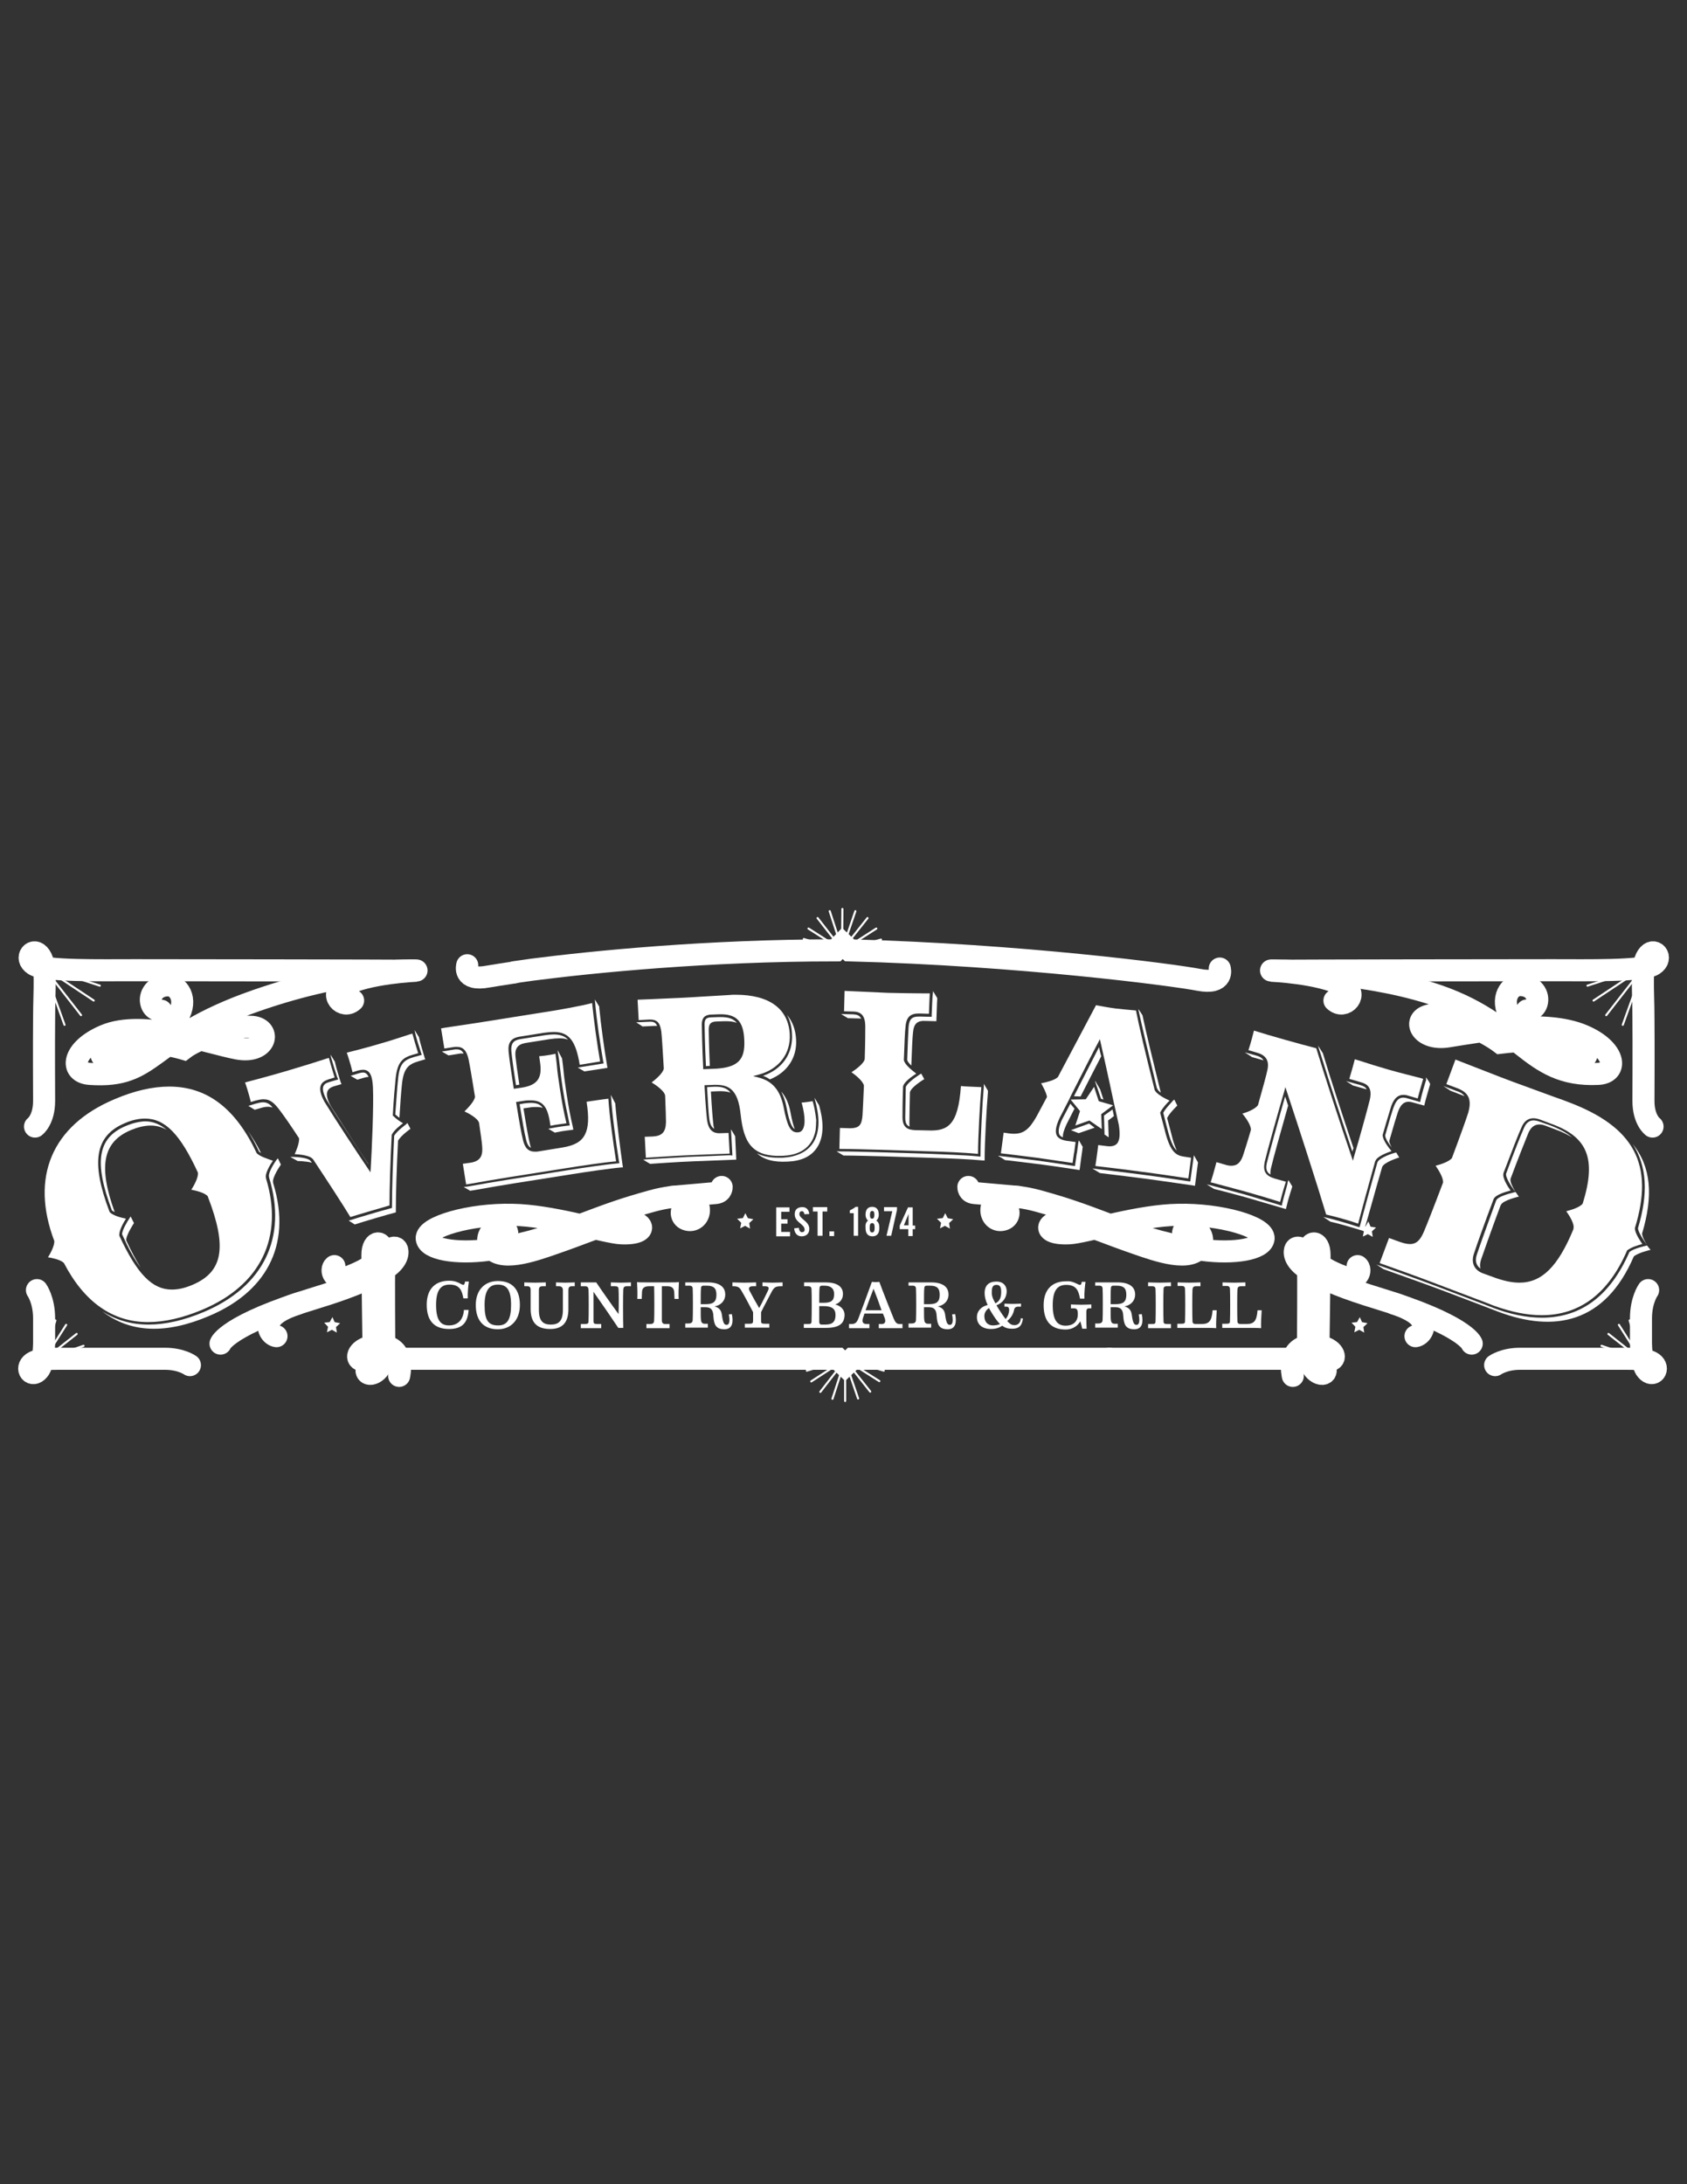 <?xml version="1.0" encoding="utf-8"?>
<!-- Generator: Adobe Illustrator 18.1.1, SVG Export Plug-In . SVG Version: 6.00 Build 0)  -->
<!DOCTYPE svg PUBLIC "-//W3C//DTD SVG 1.1//EN" "http://www.w3.org/Graphics/SVG/1.1/DTD/svg11.dtd">
<svg version="1.1" id="Layer_1" xmlns="http://www.w3.org/2000/svg" xmlns:xlink="http://www.w3.org/1999/xlink" x="0px" y="0px"
	 viewBox="0 0 612 792" enable-background="new 0 0 612 792" xml:space="preserve">
    <rect x="0" y="0" width="612" height="792" fill="#333333" stroke="none"/>
    <style type="text/css">
        <![CDATA[
        path {stroke-width: .5em;}
        ]]>
    </style>
<polygon fill="#FFFFFF" points="495.4,444.7 496.4,442.9 497.2,444.8 499.2,445.1 497.7,446.5 498,448.5 496.2,447.5 494.4,448.4 
	494.8,446.4 493.4,445 "/>
<path fill="none" stroke="#D55727" stroke-width="0.75" stroke-linecap="round" stroke-miterlimit="10" d="M362.1,458.1"/>
<g>
	<g>
		<path fill="#FFFFFF" d="M478.4,379.8c0.2,0.7,0.5,1.5,0.7,2.4c-0.5-1.5-0.8-2.5-0.8-2.8L478.4,379.8z"/>
		<path fill="#FFFFFF" d="M152.1,376.6l-0.1-0.5l-1.6-2.6l0.2,1c0.2,1.1,1.7,6,2.1,7.1l0.3,0.9l-2.9,0.8c-3.6,1.1-5.2,2.4-5.7,8.1
			c-0.3,2.9-0.6,7.3-1,12.7c0.5,0.4,1,0.9,1.5,1.2c0.3-4.9,0.6-9.2,0.9-12c0.6-5.9,2.3-7.4,6.1-8.5l2.4-0.7l-0.2-0.4
			C153.8,382.7,152.3,377.7,152.1,376.6z"/>
		<path fill="#FFFFFF" d="M95.4,399.7c-0.7,0-1.6,0.2-2.7,0.5l-2.6,0.8l2.3,1.4l2.1-0.6c1.9-0.6,3.2-0.6,4.4-0.2
			C97.9,400.3,96.8,399.7,95.4,399.7z"/>
		<path fill="#FFFFFF" d="M147.3,407.7c0,0-3.2,2.3-4.3,4.1c-0.5,10-0.8,19.5-0.8,25.5v0.7l-0.7,0.2c-2.4,0.6-11.9,3.4-14.3,4.2
			l-0.4,0.1c-0.2,0.1-0.3,0.1-0.3,0.1l2.2,1.4l0.3-0.1c2.4-0.8,11.9-3.6,14.3-4.2l0.3-0.1v-0.3c0-6.4,0.3-16.3,0.8-25.7
			c1.1-1.9,4.5-4.3,4.5-4.3l-1.1-2.1c0,0,0,0,0,0l0,0L147.3,407.7z"/>
		<path fill="#FFFFFF" d="M112.6,420.9c-0.7-1-4.4-1.4-6.6-1.4l-0.7,0l2.7,1.5c0,0,2.9,0,5.1,0.6c-0.1-0.2-0.2-0.4-0.4-0.6
			C112.7,421,112.6,421,112.6,420.9z"/>
		<path fill="#FFFFFF" d="M131.7,388.9c-0.4,0-1,0.1-1.6,0.3l-2.9,0.9l0,0l0,0l2.4,1.4l2.4-0.7c0.7-0.2,1.2-0.3,1.7-0.3
			C133.2,389.3,132.5,388.9,131.7,388.9z"/>
		<path fill="#FFFFFF" d="M122.3,390.5l0.4,0.9l-3.4,1c-1.1,0.3-1.7,0.8-2,1.5c-0.4,1.1,0,2.8,1.3,5.1c3.4,5.5,10.6,16.4,15,23.1
			c0,0,0-0.1,0-0.1c-4.5-6.7-10.4-15.9-13.5-20.8c-1.4-2.4-1.8-4.3-1.3-5.5c0.3-0.8,1.1-1.4,2.3-1.8l2.8-0.8l-0.2-0.4
			c-0.4-1.1-1.9-6.1-2.1-7.2l-0.1-0.5l-1.6-2.6l0.2,1C120.4,384.5,121.9,389.4,122.3,390.5z"/>
		<path fill="#FFFFFF" d="M223.2,400.1l-1.6-3.1l0.1,1.1c0.4,6.4,1.8,16.3,2.8,22.7l0.2,1l-1,0.1c-4.5,0.4-13.2,1.7-17.6,2.4
			l-21.5,3.4c-3.8,0.6-10.9,1.8-13.5,2.3c-1.1,0.2-1.8,0.3-1.9,0.3l-0.9,0.1c0,0-0.1,0-0.1,0l2.4,1.4l0.4-0.1c0.1,0,0.9-0.1,1.9-0.3
			c3.2-0.6,9.8-1.7,13.5-2.3l21.5-3.4c4.4-0.7,13.1-2,17.6-2.4l0.5,0l-0.1-0.5C225,416.4,223.7,406.5,223.2,400.1z"/>
		<path fill="#FFFFFF" d="M165.6,380.5c-0.3,0-0.7,0-1.1,0.1l-4.2,0.7l0,0l2.4,1.4l3.7-0.6c0.4-0.1,0.8-0.1,1.2-0.1
			c0.2,0,0.4,0,0.6,0C167.4,380.6,166.5,380.5,165.6,380.5z"/>
		<path fill="#FFFFFF" d="M203,385.9c0.3,2.4,0.5,4.5,1.1,8.5c0.9,5.8,1.5,8.3,2.3,12.2l0.3,1.5l-1,0.1c-0.3,0-3.2,0.4-5.8,0.9
			l-1,0.2l2.4,1.4l0.4-0.1c2.8-0.6,5.8-0.9,5.8-0.9l0.5-0.1l-0.2-1c-0.9-3.9-1.4-6.4-2.3-12.2c-0.6-4-0.9-6.1-1.1-8.5
			c-0.1-1.2-0.3-2.5-0.5-4.1l-1.6-3l0.1,0.9C202.7,383.4,202.9,384.7,203,385.9z"/>
		<polygon fill="#FFFFFF" points="199,409.3 199,409.3 199,409.3 		"/>
		<path fill="#FFFFFF" d="M192.6,399.9c-0.7,0-1.6,0.1-2.5,0.2l-1.6,0.3c1,6,1.8,10.8,2.3,12.6c0.4,1.9,1,2.8,1.8,3.2
			c-0.1-0.3-0.2-0.7-0.3-1.1c-0.5-1.9-1.4-6.9-2.4-13.2l2.1-0.3c1-0.2,1.8-0.2,2.6-0.2c0.9,0,1.6,0.1,2.3,0.3
			C195.9,400.4,194.6,399.9,192.6,399.9z"/>
		<path fill="#FFFFFF" d="M218.8,384.7l0.2,0.9l-9.4,1.5l2.4,1.4l8.4-1.3l-0.1-0.4c-1-5.7-2.3-15.1-2.9-21.3l0-0.5l-1.6-2.6l0.1,1.1
			C216.4,369.7,217.8,379,218.8,384.7z"/>
		<path fill="#FFFFFF" d="M200.9,375.1c-1,0-2.1,0.1-3.4,0.3l-8.8,1.4c-2.5,0.4-3.4,1.7-3.2,4.3c0.2,2.1,0.8,6.8,1.7,12.4l1.2-0.2
			c-0.7-4.6-1.2-8.3-1.4-10.2c-0.3-2.9,0.8-4.4,3.6-4.9l8.8-1.4c1.4-0.2,2.5-0.3,3.5-0.3c1.2,0,2.2,0.1,3.2,0.5
			C204.8,375.6,203,375.1,200.9,375.1z"/>
		<path fill="#FFFFFF" d="M297.1,400.7l-1.6-2.6c0,0,0,0,0,0.1l0.2,0.8c1.3,4.7,2.3,11.2-1,15.8c-2.2,3-5.8,4.7-10.8,5
			c-0.6,0-1.1,0-1.6,0c0,0,0,0,0,0c-3.2,0-5.7-0.6-7.7-1.6c2.4,2.2,5.9,3.3,11.2,3c4.8-0.2,8.3-1.8,10.4-4.8
			c3.2-4.5,2.3-10.8,1-15.4L297.1,400.7z"/>
		<path fill="#FFFFFF" d="M261.6,368.8c-0.3,0-0.6,0-1,0l-2.8,0.1c-1.6,0.1-2.2,0.7-2.2,2.5c0,0.3,0.1,7.4,0.5,15.2l1.4-0.1
			c-0.3-6.7-0.4-12.4-0.4-13.1c0-2.1,0.7-2.9,2.7-3l2.8-0.1c0.3,0,0.7,0,1,0c1.5,0,2.7,0.2,3.7,0.6
			C266.1,369.4,264.2,368.8,261.6,368.8z"/>
		<path fill="#FFFFFF" d="M235.3,370.5l-4.5,0.2l2.3,1.5l4.2-0.2c0.4,0,0.7,0,1.1,0C237.8,370.6,236.9,370.4,235.3,370.5z"/>
		<path fill="#FFFFFF" d="M258.2,394.1l-1.7,0.1c0.3,5.6,0.6,10,0.8,11.5c0.3,2.1,0.9,3.1,1.8,3.6c-0.1-0.5-0.3-1-0.3-1.5
			c-0.2-1.6-0.6-6.1-0.9-12l2.2-0.1c1.9-0.1,3.6,0,4.9,0.5C263.5,394.2,261.2,393.9,258.2,394.1z"/>
		<path fill="#FFFFFF" d="M276.8,390.1c0.9,0.3,1.8,0.8,2.5,1.3c6.2-2.5,9.9-7.8,9.5-14.5c-0.2-3.6-1.3-6.5-3.3-8.9
			c1.1,2,1.7,4.2,1.8,6.8C287.8,382,283.8,387.7,276.8,390.1z"/>
		<path fill="#FFFFFF" d="M288.3,409.4c-0.5-1.3-1-3.2-1.5-5.9c-0.6-3.3-1.7-5.8-3.4-7.7c0.8,1.6,1.5,3.4,1.9,5.6
			C286.4,407.3,287.4,408.9,288.3,409.4z"/>
		<path fill="#FFFFFF" d="M264.7,418.9c-0.1,0-12.6,0.5-15.2,0.6c-5,0.3-13.6,0.8-15.2,0.9l-0.8,0.1c0,0-0.1,0-0.2,0l2.5,1.5l0.4,0
			c0.1,0,9.8-0.7,15.3-0.9c2.6-0.1,15.1-0.6,15.2-0.6l0.4,0l-0.4-8.5l-1.5-2.5l0,0.2l0.5,9.3L264.7,418.9z"/>
		<path fill="#FFFFFF" d="M237.4,394.2c0,0,0.3,0.2,0.7,0.4C237.9,394.5,237.7,394.3,237.4,394.2
			C237.4,394.2,237.4,394.2,237.4,394.2z"/>
		<path fill="#FFFFFF" d="M309.6,367.8l-4.5-0.1l2.5,1.5l4,0.1c0.3,0,0.5,0,0.8,0.1C311.9,368.2,310.9,367.9,309.6,367.8z"/>
		<path fill="#FFFFFF" d="M356.9,394.1c-0.5,5.7-1.2,18.3-1.2,24.3l0,1l-1-0.1c-5.1-0.5-13-0.7-16.8-0.9l-19.2-0.6
			c-3.4-0.1-10.9-0.3-14.3-0.3l-0.9,0l2.5,1.5l0.4,0c3.3,0,10.8,0.2,14.3,0.3l19.1,0.6c3.8,0.1,11.8,0.4,16.9,0.9l0.5,0l0-0.5
			c0-6,0.7-18.6,1.2-24.3l0-0.5l-1.5-2.5L356.9,394.1z"/>
		<path fill="#FFFFFF" d="M328.6,394.2c-0.1,5.3-0.2,9.3-0.2,11.1c0,1.9,0.5,2.8,1.6,3.2c-0.1-0.4-0.1-0.8-0.1-1.2
			c0-2,0.1-6.3,0.2-11.2c0.3-1.9,5.2-4.8,5.2-4.8l-1.1-2l-0.7,0.4C331.8,390.8,328.9,393,328.6,394.2z"/>
		<path fill="#FFFFFF" d="M338,367.8l0,0.9l-4.3-0.1c-0.2,0-0.3,0-0.4,0c-2.5,0-3.5,1-3.7,3.9c-0.1,1.6-0.3,5.9-0.5,11.8
			c0.1,0.6,0.7,1.3,1.5,2.1c0,0,0,0,0,0c0.2-5.4,0.4-10.1,0.6-11.9c0.3-3.3,1.5-4.5,4.7-4.3l3.8,0.1l0-0.4c0.1-1.9,0.2-6.5,0.3-7.5
			l0-0.5l-1.5-2.5l-0.1,1C338.2,361.4,338.1,366.3,338,367.8z"/>
		<path fill="#FFFFFF" d="M391.2,414.2c-0.1,0.6-0.3,2.2-0.5,3.8l-0.1,0.4c-0.2,1.5-0.4,3-0.5,3.5l-0.1,0.9l-0.9-0.1
			c-0.1,0-8.4-1.3-13-1.9c-4.6-0.6-13-1.6-13.1-1.6l-0.5-0.1c-0.2,0-0.3,0-0.4,0l2.6,1.6l0.4,0c0.1,0,8.5,1,13.1,1.6
			c4.6,0.6,13,1.9,13,1.9l0.4,0.1l0.1-0.4c0.1-0.6,0.3-2.2,0.5-3.8c0.2-1.6,0.5-3.2,0.5-3.8l0.1-0.4l-1.4-2.4c0,0,0,0,0,0l0,0
			L391.2,414.2z"/>
		<path fill="#FFFFFF" d="M422,403.5c0.8,3.3,1.5,5.8,1.9,7.4c1,3.5,1.9,5.3,3,6.3c-0.5-1.1-1-2.4-1.5-4.2c-0.4-1.6-1.1-4.3-2-7.6
			c1-2,3.7-4.5,3.7-4.5l-1.1-2.2l-0.6,0.5C425.5,399.3,423,401.6,422,403.5z"/>
		<path fill="#FFFFFF" d="M413,366.2c1.1,5.1,3.6,15.7,6.7,28.4l0.1,0.1c0.1,0.4,0.6,1,1.3,1.5c-2.5-10.2-5.4-22-6.6-27.9l0-0.1
			c-0.1-0.2-1.2-1.9-1.7-2.5c0.1,0.1,0.1,0.1,0.2,0.2L413,366.2z"/>
		<path fill="#FFFFFF" d="M412.6,365.6C412.6,365.6,412.7,365.6,412.6,365.6C412.7,365.6,412.6,365.6,412.6,365.6z"/>
		<polygon fill="#FFFFFF" points="397.3,391.9 397.3,392.2 399.4,398.4 400.3,398.7 399.1,395 		"/>
		<path fill="#FFFFFF" d="M385.3,405.9c-1.2,2.6-1.5,4.4-1,5.5c0.2,0.4,0.7,0.8,1.3,1c-0.1-1.2,0.4-2.7,1.3-4.7c0,0,1.2-2.4,2.9-5.7
			l-1.5-1.8L385.3,405.9z"/>
		<polygon fill="#FFFFFF" points="388.5,409.8 388.6,409.7 388.5,409.8 391.3,410.9 397.1,408.9 395.1,407.4 		"/>
		<polygon fill="#FFFFFF" points="400.5,404.5 400.7,411.4 402.2,412.4 402,406.3 404.1,404.7 403.6,402.3 		"/>
		<path fill="#FFFFFF" d="M398.7,379.7c-1.7,3.3-5.7,11.1-9.1,17.8l2.4,0.1c2.6-5.1,5.6-11,7.5-14.6
			C399.1,381.7,398.9,380.6,398.7,379.7z"/>
		<path fill="#FFFFFF" d="M433.1,418.9l-1.3,9.5l-0.9-0.1c-1.9-0.3-11.3-1.7-16.8-2.4c-6-0.8-16.5-2-16.9-2.1l-0.9-0.1l0,0l2.6,1.6
			l0.4,0.1c0.1,0,10.9,1.3,17,2.1c6,0.8,16.7,2.4,16.8,2.4l0.4,0.1l1.1-8.5L433.1,418.9L433.1,418.9z"/>
		<path fill="#FFFFFF" d="M100.8,420C100.8,420,100.7,420,100.8,420l-0.5,0.6c-1.3,1.8-3.1,5-2.7,6.1l0,0.2
			c6.7,21.8-1.9,39.6-23.6,48.8c-7.3,3.1-14.1,4.6-20.1,4.6c0,0,0,0,0,0c-6.2,0-11.8-1.6-16.8-4.8c10.2,7.9,23.2,8.3,38.7,1.7
			c19.8-8.3,30.5-24.8,23.3-48.2c0,0,0,0,0-0.1c-0.6-1.8,2.8-6.6,2.8-6.6L100.8,420z"/>
		<path fill="#FFFFFF" d="M48.6,443.5l-1.2-2.4l-0.4,0.6c-0.8,1.2-2.8,4.5-2.7,5.9c2.3,5.1,4.5,9.1,6.7,12c-1.7-2.7-3.4-5.9-5.2-9.8
			C45.6,448,48.6,443.5,48.6,443.5z"/>
		<path fill="#FFFFFF" d="M45.6,408.3c-10.2,4.3-11.6,13.1-5,30.6c0.2,0.2,0.6,0.4,1,0.6c-6-16.6-4.3-25.4,5.8-29.7
			c5.1-2.1,9.3-2.3,13.1-0.1c-2.5-2.1-5.1-3.1-7.9-3.1C50.5,406.7,48.2,407.2,45.6,408.3z"/>
		<path fill="#FFFFFF" d="M94.7,418.1c-1.5-3.1-3.2-5.8-4.9-8.2c1.5,2.3,2.9,4.9,4.2,7.7C94.1,417.7,94.4,417.9,94.7,418.1z"/>
		<path fill="#FFFFFF" d="M528.4,395.6l-4.8-1.8l2.6,1.7l4.4,1.7c0.3,0.1,0.5,0.2,0.7,0.3C530.7,396.6,529.7,396,528.4,395.6z"/>
		<polygon fill="#FFFFFF" points="499.2,458.6 499.2,458.6 499.2,458.6 		"/>
		<path fill="#FFFFFF" d="M597.5,451.6l-0.7,0.2c0,0-4.2,0.9-5.7,2.2c-6.9,15.8-17.5,23.8-31.7,23.8c-5.5,0-11.5-1.2-17.8-3.6
			c-0.1-0.1-14.2-5.4-21-8c-6.6-2.5-20.6-7.5-20.8-7.5l-0.5-0.2l2.6,1.7c0,0,14.1,5,20.8,7.5c6.9,2.6,21,8,21,8
			c20,7.5,38.5,4.3,49-20.1c1.6-1.4,6.1-2.4,6.1-2.4S598.2,452.6,597.5,451.6z"/>
		<path fill="#FFFFFF" d="M594.2,445.4c0.2,1.6,2.2,4.5,2.9,5.5l0.3,0.4c-0.8-1.3-1.6-2.8-1.7-4c4.1-13.7,3.3-24.2-3.4-32.5
			C597.5,422.9,598,432.8,594.2,445.4z"/>
		<path fill="#FFFFFF" d="M537.3,456.7c1.2-3.5,4-11.4,7.1-19.7c0,0,0,0,0.1-0.1c0.7-1.7,6.5-3,6.5-3s-0.5-0.7-1.2-1.7l-0.7,0.2
			c-2.1,0.5-5.7,1.6-6.2,2.7l-0.1,0.1c-3.2,8.8-5.9,16.3-7,19.6c-0.8,2.3-0.3,4.1,1.3,5.2C536.8,459.1,536.9,457.9,537.3,456.7z"/>
		<path fill="#FFFFFF" d="M558.5,406.7c-2.7-1-4.5-0.3-5.6,2.2c-1.2,2.7-3.5,8.5-6.5,16.6l0,0c-0.4,1.2,1.6,4.3,2.9,6.1l0.3,0.3
			c-0.9-1.5-1.9-3.5-1.6-4.5c0,0,0,0,0,0c2.7-7.3,5.3-13.7,6.5-16.7c1-2.2,2.8-3.8,6.2-2.5l3.7,1.4c2.3,0.8,4.2,1.8,5.9,2.8
			c-2-1.7-4.7-3.1-8.1-4.4L558.5,406.7z"/>
		<path fill="#FFFFFF" d="M479.1,382.2c2.9,9.5,8,25,11.5,35.4c0.1-0.4,0.2-0.8,0.4-1.3c-3.8-11.3-8.7-26.3-11.1-34.4l-1.7-2.7
			l0,0.1C478.3,379.7,478.6,380.7,479.1,382.2z"/>
		<path fill="#FFFFFF" d="M493.3,393.4l-5-1.4l2.5,1.6l4.6,1.3c0.1,0,0.3,0.1,0.4,0.1C495.4,394.2,494.5,393.7,493.3,393.4z"/>
		<path fill="#FFFFFF" d="M455.9,382.8l-4.3-1.2l2.6,1.7l3.9,1.1c0.1,0,0.2,0.1,0.3,0.1C457.8,383.6,457,383.1,455.9,382.8z"/>
		<path fill="#FFFFFF" d="M459.6,421.6c-0.5,2.2-0.2,3.4,1.3,4.3c-0.1-0.7,0-1.4,0.2-2.4c0.7-3.1,3.7-13.8,6.2-22.6
			c-0.4-1.1-0.7-2.3-1.1-3.3C463.6,406.7,460.4,418.4,459.6,421.6z"/>
		<path fill="#FFFFFF" d="M465.2,436.2l-0.2,1l-1.2-0.4c-3.1-0.9-8.8-2.7-12.3-3.7c-4.4-1.2-11.9-3.2-12.7-3.4l-0.5-0.1
			c-0.3-0.1-0.5-0.1-0.5-0.1l2.6,1.6l0.4,0.1c0.1,0,8.2,2.1,12.7,3.4c4.5,1.3,12.5,3.7,12.6,3.7l0.4,0.1l0.1-0.4
			c0.8-3.6,2.1-7.3,2.1-7.4l0.1-0.4l-1.4-2.3l-0.3,0.9C467.1,429.5,466,432.9,465.2,436.2z"/>
		<path fill="#FFFFFF" d="M517.4,391.5c-0.4,1.1-1.8,6-2,7.1l-0.2,1l-4.5-1.3c-0.6-0.2-1.1-0.3-1.6-0.3c-1.6,0-2.6,1-3.5,3.4
			c-0.5,1.3-1.6,5-3.1,10.3c0,1.1,1.3,3,2.4,4.4c-0.5-0.9-0.9-1.8-0.9-2.4c1.4-5,2.6-8.9,3.1-10.4c0.9-2.6,2.1-3.8,3.9-3.8
			c0.5,0,1.1,0.1,1.7,0.3l4,1.1l0.1-0.5c0.2-1.1,1.7-6.1,2-7.2l0-0.1c0-0.3-1-1.9-1.6-2.5c0.1,0.1,0.1,0.3,0.1,0.5L517.4,391.5z"/>
		<path fill="#FFFFFF" d="M501.4,423.2c0.6-1.8,6.2-3.5,6.2-3.5l-1.1-1.8l0,0l0,0l-0.8,0.2c-2.1,0.6-5.5,2.1-5.9,3.2l-0.1,0.1
			c-2.6,9.2-4.9,17.7-6.2,22.6l-0.3,1l-1-0.3c-2.7-0.9-8.8-2.7-11.6-3.3l-0.5-0.1l2.4,1.6l0.2,0.1c2.8,0.6,8.9,2.4,11.7,3.3l0.4,0.2
			l0.1-0.5C496.5,440.7,498.9,431.7,501.4,423.2C501.3,423.3,501.3,423.2,501.4,423.2z"/>
		<path fill="#FFFFFF" d="M295.9,405.8c0,1.2-0.1,2.4-0.2,3.6C295.9,408.2,296,407,295.9,405.8z"/>
	</g>
	<g>
		<path fill="#FFFFFF" d="M147,375.6L147,375.6c-2.5,0.8-6.1,2-9,2.8c-3.9,1.2-11.3,3.1-12.2,3.3c0.2,0.5,1.3,3.8,2.1,7.1l1.9-0.6
			c0.7-0.2,1.4-0.3,1.9-0.3c2.7,0,3.4,2.6,3.6,6.4c0.3,6.9-0.4,22.2-0.8,29.3l-0.1,1.5l-0.8-1.2c-4.4-6.5-12.3-18.5-15.9-24.4
			c-1.4-2.6-1.9-4.6-1.3-6c0.4-1,1.3-1.6,2.7-2.1l2.3-0.7c-0.4-1.2-1.8-5.9-2.1-7.1c-0.4,0.1-1.4,0.4-2.8,0.9l-0.4,0.1
			c-3.3,1.1-8.4,2.6-12,3.7c-5,1.5-14,3.9-15.2,4.2c0.2,0.5,1.3,3.8,2.1,7.1l1.6-0.5c1.2-0.3,2.1-0.5,3-0.5c2.5,0,4,1.4,6.2,4.4
			c1.5,2,3.8,5.3,6.6,9.6l0.1,0.1l0,0.1c0.1,1.7-1,4.4-1.6,5.7c1.7,0.1,5.5,0.4,6.6,1.8l0.1,0.1c5.5,8.3,10.7,16.3,13.5,20.9
			c2.5-0.8,11.8-3.5,14.2-4.2c0-6.1,0.3-15.6,0.8-25.6l0-0.1l0.1-0.1c0.8-1.5,2.9-3.2,4-4c-0.9-0.5-2.4-1.5-3.5-2.6l-0.2-0.2l0-0.2
			c0.3-5.6,0.7-10.1,1-13c0.6-6.2,2.5-7.8,6.4-8.9l1.8-0.5c-0.4-1.2-1.8-5.9-2.1-7.1C149.1,374.9,148.2,375.2,147,375.6z"/>
		<path fill="#FFFFFF" d="M212.8,399.5c0.9,5.7,0.7,9.4-0.6,11.9c-1.3,2.6-3.9,4-8.2,4.7l-8.6,1.4c-0.5,0.1-0.9,0.1-1.3,0.1
			c-2.4,0-3.7-1.3-4.4-4.3c-0.5-1.9-1.4-7-2.4-13.2l-0.1-0.5l2.6-0.4c1-0.2,1.9-0.2,2.7-0.2c4.1,0,6,2,6.9,7.4l0.3,1.8
			c2.5-0.5,5.1-0.8,5.8-0.9l-0.1-0.4c-0.9-3.8-1.4-6.4-2.3-12.2c-0.6-3.9-0.9-6-1.1-8.5c-0.1-1.2-0.3-2.5-0.5-4.1
			c-0.4,0.1-3.2,0.7-5.9,0.9l0.3,2.1c0.9,5.8-0.9,8.4-6.7,9.3l-2.8,0.4l-0.1-0.5c-0.9-5.9-1.6-10.8-1.8-13c-0.3-3.2,0.9-4.9,4-5.4
			l8.8-1.4c1.4-0.2,2.6-0.3,3.6-0.3c5.5,0,8,3.2,9.4,11.9l7.4-1.2c-1-5.7-2.3-15-2.9-21.2c-3.5,1-13.6,2.8-18.5,3.5l-20.7,3.3
			c-2.4,0.4-7.9,1.2-11.2,1.7c-2.1,0.3-3.9,0.6-4.4,0.7l1.2,7.3l3.2-0.5c0.5-0.1,0.9-0.1,1.3-0.1c2.3,0,3.6,1.3,4.3,4.6
			c0.4,1.9,1.3,7.1,2.3,13.4l0,0.1l0,0.1c-0.3,1.7-2.7,4.1-3.8,5.2c1.5,0.7,4.9,2.5,5.3,4.2c0.4,3,1,6.7,1.1,8.3
			c0.3,3.2-0.3,5.5-4.2,6.1l-2.8,0.4l1.2,7.5c0.2,0,0.9-0.2,1.8-0.3c2.7-0.5,9.7-1.7,13.5-2.3l21.5-3.4c4.4-0.7,13-2,17.6-2.4
			c-1-6.5-2.4-16.2-2.8-22.7C219.4,398.5,214.2,399.3,212.8,399.5z"/>
		<path fill="#FFFFFF" d="M294.8,399.3c-0.6,0.1-3.2,0.5-4,0.5c0.8,2.8,1.8,7.8,0.3,9.9c-0.4,0.6-1,0.9-1.7,0.9l-0.2,0
			c-2.4,0-3.6-2.2-4.9-9c-1.2-6.2-4-9.6-9.2-10.9l-1.9-0.5l1.9-0.5c7.4-1.9,11.8-7.6,11.4-14.7c-0.5-9.2-7.4-14.3-19.6-14.3
			c-0.8,0-1.6,0-2.4,0.1c-3.2,0.2-6.9,0.4-10.2,0.6c-2.7,0.2-5.1,0.3-6.8,0.4c-1.9,0.1-6.6,0.3-11.2,0.5c-2.4,0.1-4.4,0.2-5,0.2
			l0.4,7.4l3.7-0.2c0.2,0,0.4,0,0.5,0c2.9,0,3.6,1.7,4,4.3c0.2,1.6,0.5,6.6,0.9,13.3l0,0.1l0,0.1c-0.3,1.7-3.1,4-4.4,5
			c1.5,0.9,4.7,3.1,4.9,4.8c0.2,4.9,0.3,8.3,0.3,9.6c-0.1,3.6-1.4,5-4.8,5.2l-2.9,0.1l0.4,7.6c1.9-0.1,10.3-0.7,15.2-0.9
			c2.5-0.1,14.2-0.6,15.2-0.6l-0.4-7.5l-2.8,0.1c-3,0.2-4.5-1.3-5-4.8c-0.2-1.6-0.6-6.2-0.9-12.1l0-0.5l2.7-0.1
			c5.7-0.3,9.4,1,10.4,10.8c1.1,9.9,3.9,15.4,15.3,14.9c4.7-0.2,8-1.8,10-4.6c1-1.4,1.6-3.1,1.9-4.8c0.1-1.2,0.2-2.4,0.2-3.6
			C295.8,403.5,295.4,401.2,294.8,399.3z M268,384.8c-1.6,1.6-4,2.4-8,2.7l-4.9,0.2l0-0.5c-0.4-7.9-0.5-15-0.5-15.7
			c0-2.3,0.9-3.4,3.1-3.6l2.8-0.1c6.5-0.3,9.2,2.3,9.5,9.2C270.2,380.7,269.6,383.2,268,384.8z"/>
		<path fill="#FFFFFF" d="M348.6,393.8c-1,14.3-4.8,16.4-12,16.1l-4.5-0.1c-2.8-0.1-4.6-0.9-4.7-4.5c0-1.8,0-5.8,0.2-11.2l0-0.1
			c0.3-1.7,3.4-3.8,4.8-4.7c-1.3-1-4.2-3.2-4.5-4.9l0-0.1l0-0.1c0.2-5.9,0.4-10.3,0.6-11.9c0.3-3.6,1.8-4.9,5.2-4.8l3.3,0.1
			c0.1-1.9,0.2-6.2,0.3-7.4c-0.3,0-1.2,0-2.3,0c-3.2,0-9.1-0.1-13.1-0.2c-5.2-0.2-14.6-0.7-15.5-0.7l-0.2,7.4l3.5,0.1
			c2.8,0.1,4.1,1.6,4.2,5.1c0,1.6,0,6-0.2,12.1c-0.3,1.7-3.4,3.9-4.8,4.8c1.3,0.9,4.1,3.1,4.5,4.8l0,0.1l0,0.1
			c-0.2,5.1-0.4,8.9-0.5,10.6c-0.3,3.4-1,4.8-4.9,4.7l-3.3-0.1l-0.2,7.6c3.4,0,10.8,0.2,14.3,0.3l19.1,0.6
			c3.9,0.1,11.8,0.4,16.9,0.9c0-6,0.7-18.5,1.2-24.2C354.7,394.1,349.8,394,348.6,393.8z"/>
		<polygon fill="#FFFFFF" points="396.9,394.1 393.9,398.6 388.4,398.7 391.8,402.9 390.1,408.1 395.2,406.3 399.7,409.4 399.5,404 
			403.8,400.8 398.6,399.3 		"/>
		<path fill="#FFFFFF" d="M429.5,419.4c-2.9-0.4-4.8-1.8-6.6-8.2c-0.4-1.6-1.1-4.3-2-7.6l0-0.2l0.1-0.2c0.8-1.5,2.4-3.3,3.3-4.1
			c-1.5-0.7-5-2.4-5.5-4.1l0-0.1c-3.2-12.7-5.7-23.3-6.7-28.5c0,0-0.1,0-0.1,0c-3.1-0.3-5.6-0.5-7.2-0.7c-2.4-0.3-6.7-1.1-7.2-1.2
			c-1.5,2.9-8.1,15.2-13.8,26l-0.1,0.1c-1.2,1.2-4.5,1.9-6,2.2c0.6,1.1,1.8,3.2,2.1,4.8l0,0.2l-0.1,0.2c-2.2,4.1-3.4,6.3-3.7,6.9
			c-2.6,4.6-4.7,6.2-8.1,6.2c-0.5,0-1.1,0-1.7-0.1l-2.1-0.3l-1,7.5c0.8,0.1,8.6,1,13,1.6c4.4,0.6,12.1,1.8,13,1.9
			c0.1-0.6,0.3-2,0.5-3.5l0.1-0.4c0.2-1.5,0.4-3.1,0.5-3.7l-3.1-0.4c-1.9-0.3-3.1-0.9-3.7-1.9c-0.7-1.4-0.4-3.4,1-6.4l3.7-7.2v0
			l0.1-0.3c4-7.9,9-17.7,10.2-19.9l0.6-1.2l0.3,1.3c0.6,2.6,3,13.3,4.8,21.9l0.2,0.8h0l1.6,7.2c0.5,3.4,0.3,5.4-0.6,6.6
			c-0.8,0.9-2,1.2-3.7,1l-3.2-0.4c-0.1,0.9-0.4,3.4-0.8,6.1c-0.1,0.6-0.2,1.1-0.2,1.5c1,0.1,11.1,1.3,16.9,2.1
			c5.5,0.7,14.9,2.1,16.8,2.4l1-7.5L429.5,419.4z"/>
		<path fill="#FFFFFF" d="M93.1,418.1L93.1,418.1c-7.6-16.2-18-24.1-31.7-24.1c-6,0-12.7,1.5-19.9,4.6
			c-22.6,9.5-30.6,28.2-21.8,51.4l0,0.2c0,1.7-1.5,4.5-2.3,5.7c1.4,0.2,4.3,0.8,5.6,1.9l0.1,0.1l0.1,0.1
			c7.4,14.2,17.7,21.4,30.5,21.4c0,0,0,0,0,0c5.9,0,12.6-1.5,19.7-4.5c21.2-8.9,29.6-26.3,23.1-47.6l0-0.1l0,0
			c-0.5-1.6,1.5-4.9,2.5-6.3C97.5,420.3,94.2,419.4,93.1,418.1z M69.8,465.9c-2.8,1.2-5.2,1.7-7.5,1.7c-7.1,0-12.6-5.7-19-19.5
			l0-0.1c-0.2-1.7,1.5-4.7,2.4-6.1c-1.5-0.3-4.8-1.1-5.9-2.4l-0.1-0.2c-6.8-17.9-5.2-27.5,5.5-32c2.7-1.2,5.2-1.7,7.4-1.7
			c7.3,0,12.8,5.7,19.2,19.6l0,0.1c0.2,1.7-1.5,4.7-2.4,6.1c1.5,0.3,4.7,1,5.9,2.3l0.1,0.1l0,0.1C82.5,452.3,80.9,461.2,69.8,465.9z
			"/>
		<path fill="#FFFFFF" d="M568.9,399.6c-0.7-0.3-2.6-1-5.2-1.9c-4.7-1.7-11-4-15.3-5.6c-4.6-1.7-11.6-4.5-16.3-6.3
			c-1.8-0.7-3.3-1.3-4.1-1.6l-3.3,8.9l4,1.5c4.2,1.6,5.3,4.2,3.9,9c-0.7,2.2-2.8,8.1-5.8,16.1l0,0.1c-0.9,1.4-4.4,2.5-6,2.9
			c0.9,1.3,2.8,4.2,2.7,6l0,0.1c-3.2,8.5-5.8,15.1-6.9,17.7c-1.2,2.8-2.5,4.6-5.1,4.6c-1.1,0-2.4-0.3-4.3-1l-3.3-1.2l-3.4,9.1
			c2.5,0.9,14.4,5.1,20.3,7.4c6.8,2.6,20.9,7.9,21,8c6.3,2.3,12.1,3.5,17.5,3.5c13.8,0,24.2-7.9,30.9-23.3l0-0.1l0.1-0.1
			c1.3-1.1,4.2-2,5.5-2.3c-0.8-1.2-2.6-3.8-2.7-5.6l0-0.1l0-0.1C600.2,422.3,592.9,408.6,568.9,399.6z M574.2,436.3l-0.1,0.2
			c-1,1.3-4.3,2.3-5.9,2.7c1,1.4,3.1,4.6,2.6,6.3l0,0.2c-5.6,13.6-11.5,19.4-19.6,19.4c-2.8,0-6-0.7-9.7-2.1l-3.6-1.3
			c-3.1-1.2-4.3-3.8-3.2-7.1c1.1-3.4,3.8-10.9,7.1-19.7l0.1-0.2c0.7-1.5,4.4-2.6,6.1-3c-1-1.4-3-4.5-2.6-6.2l0,0l0-0.1
			c3.1-8.1,5.4-14.1,6.6-16.7c1.3-3,3.6-3.9,6.8-2.7l3.7,1.4C576,412.2,579.2,420.1,574.2,436.3z"/>
		<path fill="#FFFFFF" d="M503.9,387.9c-3.2-0.9-7.7-2.3-10.4-3.2c-1-0.3-1.7-0.5-2-0.6c-0.3,1.2-1.6,5.9-2,7.1l4.1,1.2
			c2.3,0.6,4.4,1.9,3.3,6.5c-1,4-3.9,14.5-5.7,20.5l-0.4,1.5l-0.5-1.5c-3.9-11.3-9.9-29.8-12.8-39.3c-5.5-1.4-17.3-4.7-22.6-6.4
			c-0.2,0.8-1,4.1-2,7.1l3.4,1c3,0.9,4.2,2.9,3.5,6.1c-0.3,1.6-1.6,6.3-3.4,12.7l-0.1,0.2c-1,1.4-4.1,2.6-5.6,3c1,1.2,3.1,4,3.1,5.8
			l0,0.1c-1.3,4.5-2.4,7.9-2.9,9.4c-0.9,2.5-2.1,3.6-4.2,3.6c-0.7,0-1.4-0.1-2.3-0.4l-3.1-0.9c-0.2,0.6-1,4-2.1,7.3
			c1.1,0.3,8.4,2.2,12.7,3.4c3.6,1,9.3,2.7,12.4,3.7l0.1,0c0.8-3.2,1.8-6.5,2.1-7.3l-3.9-1.1c-3.5-1-4.5-2.7-3.8-6.1
			c0.8-3.4,4.4-16.4,7.1-25.6l0.4-1.5l0.5,1.5c4.6,13.9,11.1,34,14.3,44.7c2.8,0.6,8.9,2.3,11.6,3.3c1.3-4.9,3.6-13.4,6.2-22.7
			l0.1-0.1c0.6-1.6,4.1-2.9,5.8-3.5c-1-1.2-3.2-4-3.2-5.8l0-0.1c1.5-5.3,2.7-9,3.1-10.4c1-2.8,2.4-4.1,4.4-4.1
			c0.6,0,1.2,0.1,1.8,0.3l3.4,1c0.3-1.2,1.6-5.9,2-7.1c-0.1,0-0.4-0.1-0.6-0.2C513.8,390.5,507.7,389,503.9,387.9z"/>
	</g>
</g>
<g>
	<path fill="#FFFFFF" d="M168.7,464.7h1.4c-0.2,1.2-0.5,4.1-0.4,6.1c-0.5,0-1.1,0-1.6,0c-0.5-2.7-1.2-5-5-5c-3.4,0-4.9,2.3-4.9,7.4
		c0,6,2,7.4,4.7,7.4c3.4,0,5.2-2.3,5.4-5.6c0.4,0,1.2,0,1.7,0c-0.3,4.5-2.2,6.9-7.1,6.9c-4.9,0-8.1-2.5-8.1-8.8
		c0-6.2,3.6-8.7,8.1-8.7c2.3,0,3.4,0.7,4,1C168.3,466.2,168.5,466,168.7,464.7z"/>
	<path fill="#FFFFFF" d="M172.6,473.2c0-5.6,3.4-8.7,8-8.7c5.3,0,8,3.1,8,8.7c0,5.6-3.4,8.8-8,8.8
		C175.3,482,172.6,478.7,172.6,473.2z M185.4,473.2c0-5.3-1.4-7.4-4.8-7.4c-3.3,0-4.8,2.4-4.8,7.4c0,5.3,1.2,7.4,4.8,7.4
		C184.2,480.7,185.4,478.1,185.4,473.2z"/>
	<path fill="#FFFFFF" d="M192.5,467.8c0-1-0.3-1.4-1.2-1.4h-1.1V465c0,0,2.5,0.1,3.9,0.1c1.4,0,3.5-0.1,3.9-0.1v1.4h-1.1
		c-1,0-1.4,0.3-1.4,1.4v7.2c0,4,1.5,5.3,4.3,5.3c2.8,0,4.4-1.2,4.4-5.3c0-2,0-4.5,0-7.2c0-0.9-0.5-1.4-1.4-1.4h-1.1V465
		c0,0,2.2,0.1,3.4,0.1c1.2,0,3-0.1,3.4-0.1v1.4h-1.1c-0.9,0-1.2,0.5-1.2,1.4c0,2.7,0,5.1,0,6.9c0,4.8-2.1,7.2-6.6,7.2
		c-4.6,0-7.1-2.1-7.1-7.3C192.5,474.7,192.5,469.3,192.5,467.8z"/>
	<path fill="#FFFFFF" d="M224.4,476.5c0.1-3,0.1-7.6,0-8.9c0-1-0.4-1.2-1.3-1.2h-1.5V465c0.4,0,2.3,0.1,3.7,0.1s3.6-0.1,3.6-0.1v1.4
		h-1.5c-0.9,0-1.2,0.3-1.3,1.2c-0.1,1.4-0.1,11,0,13.9c-0.4,0-1.4,0-1.8,0c-2-3-6.1-9-9-13.1c0,3.8,0,9.3,0,10.7c0,0.8,0.3,1,1.4,1
		h1.4v1.5c0,0-2.3,0-3.7,0s-3.7,0-3.7,0v-1.5h1.4c1.1,0,1.4-0.2,1.4-1c0.1-1.8,0.1-10.1,0-11.5c-0.1-0.9-0.4-1.2-1.3-1.2h-1.5V465
		c1.3,0,4.2,0,5.6,0C218.1,467.7,222.1,473.4,224.4,476.5z"/>
	<path fill="#FFFFFF" d="M240.1,466.4c0,3.2,0,11,0,12.3c0,0.9,0.3,1.4,1.3,1.4h1.5v1.5c0,0-2.7,0-4.2,0s-4.2,0-4.2,0v-1.5h1.4
		c1.1,0,1.4-0.5,1.4-1.4c0.1-1.3,0.1-9.1,0-12.3h-1.9c-1.9,0-2.5,0.9-2.5,2.2l-0.1,2.4h-1.6c0.1-1.5,0-4.7-0.1-6.1
		c0.7,0.1,1.9,0.1,3.7,0.1h7.8c2.1,0,2.8,0,3.7-0.1c-0.1,1.5-0.2,4.7-0.1,6.1h-1.5l-0.1-2.4c-0.1-1.4-0.7-2.2-2.5-2.2H240.1z"/>
	<path fill="#FFFFFF" d="M263.6,480.4c1.1,0,1.2-1.6,0.8-3.8l1.1-0.1c0.6,2.8,0.3,5.5-2.7,5.5c-3.2,0-3.8-1.8-4-4.8
		c-0.1-2.7-1.3-3.2-2.9-3.2h-1.7c0,2.1,0,4.1,0.1,4.6c0.1,1,0.5,1.4,1.4,1.4h1.1v1.4c0,0-2.8,0-4.1,0c-1.5,0-4.1,0-4.1,0v-1.5h1.1
		c1.1,0,1.6-0.4,1.6-1.4c0.1-1.3,0.1-9.7,0-11.1c0-0.9-0.4-1.2-1.2-1.2h-1.5V465c0.4,0,3.7,0,4.2,0c1.1,0,3,0,4,0
		c4,0,6.3,1.5,6.3,4.4c0,2.4-1.8,4-3.9,4.3c1.8,0.5,2.5,1.5,2.7,3.2C262.3,479.9,262.8,480.4,263.6,480.4z M254.2,472.9h1.9
		c2.8,0,3.8-1,3.8-3.4c0-2.4-1-3.3-3.5-3.3h-1.2c-0.7,0-0.9,0.4-0.9,1C254.2,468,254.2,470.5,254.2,472.9z"/>
	<path fill="#FFFFFF" d="M276.1,475.8v3c0,1,0.1,1.2,1.4,1.2h1.6v1.4c0,0-2.8,0-4.4,0s-4.5,0-4.5,0v-1.4h1.6c1.3,0,1.4-0.3,1.4-1.2
		v-3c-1.2-2.3-3.2-6.1-4.3-7.9c-0.6-1.1-1.3-1.5-2.8-1.5h-0.4V465c0,0,2.8,0.1,4.3,0.1c1.6,0,4.3-0.1,4.3-0.1v1.4h-1.2
		c-1.4,0-1.6,0.7-1.2,1.6c0.7,1.4,2.5,4.6,3.5,6.3c1-1.7,2.4-4.7,3.2-6.3c0.4-0.9,0.5-1.6-1.1-1.6h-0.9V465c0,0,2.3,0.1,3.7,0.1
		c1.3,0,3.6-0.1,3.6-0.1v1.4h-0.6c-1.9,0-2.4,0.4-3.2,1.7C279.2,469.9,277.2,473.5,276.1,475.8z"/>
	<path fill="#FFFFFF" d="M299.6,481.5h-8v-1.4h1.4c1.1,0,1.4-0.1,1.4-1c0.1-1.8,0.1-10.1,0-11.5c0-0.9-0.4-1.2-1.2-1.2h-1.5V465
		c0.4,0,3.7,0,4.2,0c1.1,0,2.6,0,3.6,0c4,0,6.3,1.4,6.3,4.2c0,1.8-1,3.2-2.8,3.8c2,0.5,3.4,1.9,3.4,3.8
		C306.3,479.6,304.9,481.5,299.6,481.5z M297.2,472.4h1.6c2.8,0,3.8-0.8,3.8-3.2c0-1.8-1-3-3.5-3h-0.9c-0.7,0-0.9,0.4-0.9,1
		C297.2,468,297.2,470.2,297.2,472.4z M297.2,473.6c0,2.4,0,4.8,0,5.7c0,0.8,0.4,1,0.9,1h1.3c2.8,0,3.7-1.2,3.7-3.5
		c0-2.2-1.3-3.2-4.3-3.2H297.2z"/>
	<path fill="#FFFFFF" d="M320.3,476.3c-1.7,0-4.9,0-6.7,0c-0.2,0.7-0.4,1.2-0.5,1.5c-0.4,1.3-0.3,2.3,1.3,2.3h1l0,1.5
		c0,0-2.4,0-3.7,0s-3.7,0-3.7,0v-1.5h0.9c1.3,0,1.9-0.5,2.5-2c0.6-1.5,3.9-10.5,4.9-13.3c0,0,0.9,0.1,1.4,0.1c0.5,0,1.3-0.1,1.3-0.1
		c1,2.8,4.6,11.9,5.2,13.3c0.6,1.4,1.1,2,2.1,2h1.1v1.5c0,0-2.7,0-4.3,0s-4.3,0-4.3,0l0-1.5h1.1c1.1,0,1.6-0.8,1-2.3L320.3,476.3z
		 M316.9,467.3c-0.7,1.7-2,5.3-2.9,7.8c1.7,0,4.2,0,5.8,0C318.9,472.5,317.6,469,316.9,467.3z"/>
	<path fill="#FFFFFF" d="M344.6,480.4c1.1,0,1.2-1.6,0.8-3.8l1.1-0.1c0.6,2.8,0.3,5.5-2.7,5.5c-3.2,0-3.8-1.8-4-4.8
		c-0.1-2.7-1.3-3.2-2.9-3.2h-1.7c0,2.1,0,4.1,0.1,4.6c0.1,1,0.5,1.4,1.4,1.4h1.1v1.4c0,0-2.8,0-4.1,0c-1.5,0-4.1,0-4.1,0v-1.5h1.1
		c1.1,0,1.6-0.4,1.6-1.4c0.1-1.3,0.1-9.7,0-11.1c0-0.9-0.4-1.2-1.2-1.2h-1.5V465c0.4,0,3.7,0,4.2,0c1.1,0,3,0,4,0
		c4,0,6.3,1.5,6.3,4.4c0,2.4-1.8,4-3.9,4.3c1.8,0.5,2.5,1.5,2.7,3.2C343.3,479.9,343.8,480.4,344.6,480.4z M335.2,472.9h1.9
		c2.8,0,3.8-1,3.8-3.4c0-2.4-1-3.3-3.5-3.3h-1.2c-0.7,0-0.9,0.4-0.9,1C335.2,468,335.2,470.5,335.2,472.9z"/>
	<path fill="#FFFFFF" d="M367.2,481.8c-1.3,0-2.5-0.2-3.6-1.1c-1,0.7-2.3,1.2-4.1,1.2c-3.1,0-5.1-1.6-5.1-4.3c0-2.5,2-4,3.9-4.4
		c-0.8-1.7-1.1-3-1.1-4.3c0-2.9,1.6-4.2,4.3-4.2c2.5,0,3.7,1.6,3.7,3.5c0,2.4-1.5,4.3-3.7,5.1l0.7,1.2c1.1,1.7,1.9,2.9,2.6,3.8
		c0.9-1,1.2-2.1,1.3-3.2c0-0.6-0.1-1.3-1-1.3h-0.7v-1.1c0,0,1.9,0.1,3,0.1s3-0.1,3-0.1v1.1h-1c-1.1,0-1.4,0.6-1.5,1.1
		c-0.3,1.6-1.1,2.9-2.5,4.1c1.2,1.4,1.9,1.5,2.7,1.5c1.3,0,2.2-1,2.2-2.5l0.8,0.1C370.8,480,370.3,481.8,367.2,481.8z M362.8,480.1
		c-1-0.9-2-2.4-3.3-4.5c-0.3-0.5-0.5-0.9-0.7-1.3c-1,0.6-1.7,1.7-1.7,2.9c0,2.1,1.2,3.4,3.1,3.4
		C361.3,480.6,362.1,480.4,362.8,480.1z M361.1,472.6c1.7-0.8,2.1-2.3,2.1-4.2c0-1.8-0.5-2.5-1.7-2.5c-1.2,0-1.7,0.7-1.7,2.5
		C359.7,469.7,360.1,470.8,361.1,472.6z"/>
	<path fill="#FFFFFF" d="M390.7,465.5c1.3,0.7,1.6,0.5,1.7-0.7h1.4c-0.2,1.2-0.5,4.1-0.4,6.1c-0.5,0-1.1,0-1.6,0c-0.5-2.7-1.2-5-5-5
		c-3.4,0-4.9,2.3-4.9,7.4c0,6,2.1,7.4,4.7,7.4c2.5,0,4.4-1.3,4.4-4.1c0-1.6-0.2-2.2-1.5-2.2h-1v-1.4c0,0,2.4,0.1,3.7,0.1
		c1.3,0,3.7-0.1,3.7-0.1v1.4h-0.8c-0.7,0-1,0.4-1,1.3c0,1.3,0,4.4,0.1,6.1c-0.4,0-1.2,0-1.6,0c-0.1-0.6-0.4-1.7-0.7-2.7
		c-0.9,1.7-2.9,3-5.3,3c-4.8,0-8-2.5-8-8.8c0-6.2,3.6-8.7,8.1-8.7C388,464.5,389.1,464.7,390.7,465.5z"/>
	<path fill="#FFFFFF" d="M412.3,480.4c1.1,0,1.2-1.6,0.8-3.8l1.1-0.1c0.6,2.8,0.3,5.5-2.7,5.5c-3.2,0-3.8-1.8-4-4.8
		c-0.1-2.7-1.3-3.2-2.9-3.2h-1.7c0,2.1,0,4.1,0.1,4.6c0.1,1,0.5,1.4,1.4,1.4h1.1v1.4c0,0-2.8,0-4.1,0c-1.5,0-4.1,0-4.1,0v-1.5h1.1
		c1.1,0,1.6-0.4,1.6-1.4c0.1-1.3,0.1-9.7,0-11.1c0-0.9-0.4-1.2-1.2-1.2h-1.5V465c0.4,0,3.7,0,4.2,0c1.1,0,3,0,4,0
		c4,0,6.3,1.5,6.3,4.4c0,2.4-1.8,4-3.9,4.3c1.8,0.5,2.5,1.5,2.7,3.2C411,479.9,411.5,480.4,412.3,480.4z M402.9,472.9h1.9
		c2.8,0,3.8-1,3.8-3.4c0-2.4-1-3.3-3.5-3.3h-1.2c-0.7,0-0.9,0.4-0.9,1C402.9,468,402.9,470.5,402.9,472.9z"/>
	<path fill="#FFFFFF" d="M416.5,480.1h1.3c1.1,0,1.4-0.1,1.4-1c0.1-1.8,0.1-10.1,0-11.5c0-0.9-0.4-1.2-1.2-1.2h-1.5V465
		c0,0,2.7,0.1,4.2,0.1s3.8-0.1,4.1-0.1v1.4h-1.5c-0.9,0-1.2,0.3-1.2,1.2c-0.1,1.4-0.1,9.7,0,11.5c0,0.8,0.3,1,1.4,1h1.3v1.5
		c0,0-2.7,0-4.1,0s-4.2,0-4.2,0V480.1z"/>
	<path fill="#FFFFFF" d="M435.4,466.4h-1.5c-0.9,0-1.2,0.3-1.3,1.2c-0.1,1.4-0.1,9.7,0,11.5c0,0.7,0.4,1,1.2,1h2
		c2.7,0,3.8-0.9,4.1-5h1.5c-0.1,1.6-0.3,4.9-0.2,6.5c-1.1-0.1-3.4-0.1-4.5-0.1h-5.5c-1,0-3.4,0-4.1,0v-1.5h1.4c1.1,0,1.4-0.1,1.4-1
		c0.1-1.8,0.1-10.1,0-11.5c0-0.9-0.4-1.2-1.2-1.2h-1.5V465c0,0,2.7,0.1,4.2,0.1s3.6-0.1,4.1-0.1V466.4z"/>
	<path fill="#FFFFFF" d="M451.7,466.4h-1.5c-0.9,0-1.2,0.3-1.3,1.2c-0.1,1.4-0.1,9.7,0,11.5c0,0.7,0.4,1,1.2,1h2
		c2.7,0,3.8-0.9,4.1-5h1.5c-0.1,1.6-0.3,4.9-0.2,6.5c-1.1-0.1-3.4-0.1-4.5-0.1h-5.5c-1,0-3.4,0-4.1,0v-1.5h1.4c1.1,0,1.4-0.1,1.4-1
		c0.1-1.8,0.1-10.1,0-11.5c0-0.9-0.4-1.2-1.2-1.2h-1.5V465c0,0,2.7,0.1,4.2,0.1s3.6-0.1,4.1-0.1V466.4z"/>
</g>
<path fill="#D55727" d="M279.7,435.9"/>
<g>
	<path fill="#FFFFFF" d="M281.6,448.2v-10.4h4.8v1.6h-3v2.7h2.3v1.6h-2.3v3h3.2v1.6H281.6z"/>
	<path fill="#FFFFFF" d="M291.8,440.3c-0.1-0.9-0.5-1.1-0.9-1.1c-0.6,0-0.9,0.4-0.9,1c0,1.8,3.6,2.6,3.6,5.4c0,1.7-1.1,2.7-2.8,2.7
		c-1.7,0-2.6-1.3-2.7-2.9l1.7-0.2c0.1,1,0.5,1.6,1.1,1.6c0.6,0,1-0.3,1-0.9c0-2.1-3.6-2.6-3.6-5.6c0-1.7,1-2.6,2.8-2.6
		c1.5,0,2.3,1,2.5,2.5L291.8,440.3z"/>
	<path fill="#FFFFFF" d="M296.6,439.3h-1.7v-1.6h5.2v1.6h-1.7v8.8h-1.8V439.3z"/>
	<path fill="#FFFFFF" d="M300.9,448.2v-1.7h1.7v1.7H300.9z"/>
	<path fill="#FFFFFF" d="M309.7,439.9h-1.4v-1c0.8-0.4,1.5-0.8,2.1-1.3h0.9v10.5h-1.6V439.9z"/>
	<path fill="#FFFFFF" d="M314.9,442.6c-0.6-0.5-0.9-1.3-0.9-2.1c0-2,0.9-2.9,2.4-2.9c1.5,0,2.4,0.9,2.4,2.9c0,0.8-0.3,1.6-0.9,2.1
		c0.9,0.6,1.1,1.4,1.1,2.7c0,2-0.9,3-2.5,3c-1.7,0-2.5-1.1-2.5-3C313.9,444,314.1,443.2,314.9,442.6z M317.3,445.2
		c0-1.1-0.2-1.7-0.9-1.7c-0.7,0-0.9,0.6-0.9,1.7c0,1.1,0.2,1.7,0.9,1.7C317.1,446.9,317.3,446.2,317.3,445.2z M317.2,440.5
		c0-1-0.2-1.4-0.8-1.4c-0.5,0-0.8,0.4-0.8,1.4c0,1,0.2,1.4,0.8,1.4C316.9,441.9,317.2,441.5,317.2,440.5z"/>
	<path fill="#FFFFFF" d="M320.7,439.2v-1.5h4.7v1l-2.1,9.4h-1.7l2.1-8.9H320.7z"/>
	<path fill="#FFFFFF" d="M329.5,445.7h-3.1v-1.3l3-6.6h1.7v6.6h0.9v1.3h-0.9v2.5h-1.6V445.7z M329.6,444.3v-4.1h0l-1.7,4.1H329.6z"
		/>
</g>
<polygon fill="#FFFFFF" points="269.5,441.7 270.4,439.9 271.3,441.7 273.3,442.1 271.8,443.5 272.1,445.5 270.3,444.5 268.5,445.4 
	268.9,443.4 267.4,441.9 "/>
<polygon fill="#FFFFFF" points="342,441.7 342.9,439.9 343.8,441.7 345.8,442.1 344.3,443.5 344.6,445.5 342.8,444.5 341,445.4 
	341.4,443.4 339.9,441.9 "/>
<polygon fill="#FFFFFF" points="492.3,479.4 493.3,477.6 494.1,479.4 496.1,479.8 494.6,481.2 494.9,483.2 493.1,482.2 491.3,483.1 
	491.7,481.1 490.3,479.6 "/>
<polygon fill="#FFFFFF" points="119.6,479.4 120.6,477.6 121.4,479.4 123.4,479.8 121.9,481.2 122.2,483.2 120.4,482.2 118.6,483.1 
	119,481.1 117.6,479.6 "/>
<path fill="none" stroke="#D55727" stroke-width="0.75" stroke-linecap="round" stroke-miterlimit="10" d="M359,492.8"/>
<g>
	<g>
		
			<line fill="none" stroke="#FFFFFF" stroke-width="0.75" stroke-linecap="round" stroke-miterlimit="10" x1="306.6" y1="495.3" x2="306.6" y2="508"/>
		
			<line fill="none" stroke="#FFFFFF" stroke-width="0.75" stroke-linecap="round" stroke-miterlimit="10" x1="307.1" y1="494.8" x2="311.3" y2="507.1"/>
		
			<line fill="none" stroke="#FFFFFF" stroke-width="0.75" stroke-linecap="round" stroke-miterlimit="10" x1="307.7" y1="494.5" x2="315.7" y2="504.6"/>
		
			<line fill="none" stroke="#FFFFFF" stroke-width="0.75" stroke-linecap="round" stroke-miterlimit="10" x1="308.1" y1="493.9" x2="319" y2="500.8"/>
		
			<line fill="none" stroke="#FFFFFF" stroke-width="0.75" stroke-linecap="round" stroke-miterlimit="10" x1="308.7" y1="493.4" x2="320.6" y2="497"/>
		
			<line fill="none" stroke="#FFFFFF" stroke-width="0.75" stroke-linecap="round" stroke-miterlimit="10" x1="306" y1="494.9" x2="302" y2="507.2"/>
		
			<line fill="none" stroke="#FFFFFF" stroke-width="0.75" stroke-linecap="round" stroke-miterlimit="10" x1="305.6" y1="494.4" x2="297.6" y2="504.7"/>
		
			<line fill="none" stroke="#FFFFFF" stroke-width="0.75" stroke-linecap="round" stroke-miterlimit="10" x1="305.1" y1="493.9" x2="294.3" y2="500.9"/>
		
			<line fill="none" stroke="#FFFFFF" stroke-width="0.75" stroke-linecap="round" stroke-miterlimit="10" x1="292.7" y1="497" x2="304.6" y2="493.4"/>
	</g>
	<g>
		<g>
			<path fill="none" stroke="#FFFFFF" stroke-width="0.75" stroke-linecap="round" stroke-miterlimit="10" d="M80,487.2
				c0,0,2.3-6.8,34.6-16.6c21-6.4,29.9-11.9,29.6-16.8c-0.2-3.1-4.6-0.9-4.8,4.8c-0.2,5.4,0,25.2,0,30.5c0,8.3-5.1,10.1-6.2,8.6
				c-1-1.4,0.9-5,8.6-5h69.7H304l2.6,2.5l2.6-2.5h93.3"/>
		</g>
		<path fill="none" stroke="#FFFFFF" stroke-width="0.75" stroke-linecap="round" stroke-miterlimit="10" d="M121.3,459.1
			c-1.6,1.2-0.5,6.1,5.6,3.7c8.5-3.3,10.4-5.9,11.4-8.9c1.2-3.6-3.2-4.9-3.2,1.2c0,6.1,0.4,33.4,0.4,33.4c0,3.8-3.7,5.5-5.1,4.4
			c-1.6-1.3,0.8-4.9,7-5c10.1-0.1,7.4,11,7.4,11"/>
		<path fill="none" stroke="#FFFFFF" stroke-width="0.75" stroke-linecap="round" stroke-miterlimit="10" d="M108,472.7
			c0,0-7.5,2.2-9.7,5.6c-2.1,3.3,0.3,6,2,6.2"/>
	</g>
	<g>
		<g>
			<path fill="none" stroke="#FFFFFF" stroke-width="0.75" stroke-linecap="round" stroke-miterlimit="10" d="M533.9,487.2
				c0,0-2.3-6.8-34.6-16.6c-21-6.4-29.9-11.9-29.6-16.8c0.2-3.1,4.6-0.9,4.8,4.8c0.2,5.4,0,25.2,0,30.5c0,8.3,5.1,10.1,6.2,8.6
				c1-1.4-0.9-5-8.6-5h-69.7"/>
		</g>
		<path fill="none" stroke="#FFFFFF" stroke-width="0.75" stroke-linecap="round" stroke-miterlimit="10" d="M492.5,459.1
			c1.6,1.2,0.5,6.1-5.6,3.7c-8.5-3.3-10.4-5.9-11.4-8.9c-1.2-3.6,3.2-4.9,3.2,1.2c0,6.1-0.4,33.4-0.4,33.4c0,3.8,3.7,5.5,5.1,4.4
			c1.6-1.3-0.8-4.9-7-5c-10.1-0.1-7.4,11-7.4,11"/>
		<path fill="none" stroke="#FFFFFF" stroke-width="0.75" stroke-linecap="round" stroke-miterlimit="10" d="M505.8,472.7
			c0,0,7.5,2.2,9.7,5.6c2.1,3.3-0.3,6-2,6.2"/>
	</g>
	<g>
		<path fill="none" stroke="#FFFFFF" stroke-width="0.75" stroke-linecap="round" stroke-miterlimit="10" d="M247.8,438.4
			c-0.9,1-0.7,3.7,2.2,4c2.3,0.2,3.9-1.9,3.5-4.3c-0.7-4.3-6.3-5.5-17-2.6c-10.1,2.8-14.8,4.5-26.7,9c-12.3,4.7-22,7.3-32.6,8.7
			c-11.9,1.6-22-0.3-22.4-4.1c-0.4-4.2,15.6-9,31.2-8.6c6.6,0.1,14.5,1.5,21.8,3.1c8.6,1.9,14.9,3.5,17.5,3.6c12,0.6,8-6.6-3.5-3.6
			c-5.5,1.4-10.2,3.6-20.3,7.1c-8.8,3.1-20.5,7.1-23.8,1.1c-1.9-3.4,1.1-6.6,3.9-6.6c2.2,0.1,2.4,1.7,2.4,1.7"/>
		<path fill="none" stroke="#FFFFFF" stroke-width="0.75" stroke-linecap="round" stroke-miterlimit="10" d="M243.8,434L243.8,434
			l15.8-1.4c2.3-0.2,2.2-2.2,2.2-2.2"/>
	</g>
	<g>
		<path fill="none" stroke="#FFFFFF" stroke-width="0.75" stroke-linecap="round" stroke-miterlimit="10" d="M365.4,438.4
			c0.9,1,0.7,3.7-2.2,4c-2.3,0.2-3.9-1.9-3.5-4.3c0.7-4.3,6.3-5.5,17-2.6c10.1,2.8,14.8,4.5,26.7,9c12.3,4.7,22,7.3,32.6,8.7
			c11.9,1.6,22-0.3,22.4-4.1c0.4-4.2-15.6-9-31.2-8.6c-6.6,0.1-14.5,1.5-21.8,3.1c-8.6,1.9-14.9,3.5-17.5,3.6c-12,0.6-8-6.6,3.5-3.6
			c5.5,1.4,10.2,3.6,20.3,7.1c8.8,3.1,20.5,7.1,23.8,1.1c1.9-3.4-1.1-6.6-3.9-6.6c-2.2,0.1-2.4,1.7-2.4,1.7"/>
		<path fill="none" stroke="#FFFFFF" stroke-width="0.75" stroke-linecap="round" stroke-miterlimit="10" d="M369.3,434L369.3,434
			l-15.8-1.4c-2.3-0.2-2.2-2.2-2.2-2.2"/>
	</g>
	<g>
		<g>
			<g>
				
					<line fill="none" stroke="#FFFFFF" stroke-width="0.75" stroke-linecap="round" stroke-miterlimit="10" x1="15.9" y1="350.8" x2="23.4" y2="371.6"/>
				
					<line fill="none" stroke="#FFFFFF" stroke-width="0.75" stroke-linecap="round" stroke-miterlimit="10" x1="15.9" y1="350.8" x2="29.4" y2="368.1"/>
				
					<line fill="none" stroke="#FFFFFF" stroke-width="0.75" stroke-linecap="round" stroke-miterlimit="10" x1="15.9" y1="350.8" x2="34" y2="362.8"/>
				
					<line fill="none" stroke="#FFFFFF" stroke-width="0.75" stroke-linecap="round" stroke-miterlimit="10" x1="15.9" y1="350.8" x2="36.2" y2="357.4"/>
				<path fill="none" stroke="#FFFFFF" stroke-width="0.75" stroke-linecap="round" stroke-miterlimit="10" d="M16.9,352.2"/>
			</g>
		</g>
		<path fill="none" stroke="#FFFFFF" stroke-width="0.75" stroke-linecap="round" stroke-miterlimit="10" d="M128.1,362.8
			c-3.7,3.5-9-2.4-3.4-5.4c8.6-4.7,26.4-5.4,26.4-5.4c-12.2-0.1-89.8-0.2-102.2-0.2s-32.7,0.4-36.5-2s-0.2-6.7,2.2-3.1
			c2.4,3.6,1.4,11.6,1.4,22.6c-0.1,9.1,0,29.9,0,29.9c0,6.9-3.3,9.3-3.3,9.3"/>
		<path fill="none" stroke="#FFFFFF" stroke-width="0.75" stroke-linecap="round" stroke-miterlimit="10" d="M151.1,351.9
			c0,0-23.6-1.1-58.1,10.9c-40.3,14-36.4,28.3-60.4,26.6c-7.4-0.5-6.6-8.8,5.4-13.9c13.8-5.9,38,2.8,48.1,4.7
			c10.1,1.9,12.3-6.3,6.4-7.7c-5.8-1.3-21,4-25.9,7.8c0,0-13.5-4-22.8-2.1c-9.3,1.9-8.9,7.1-1.4,5.3c3.5-0.8,15.1-5.4,21.2-13.5
			c5-6.7,1.6-12.4-2.3-12.7c-4.4-0.2-7.1,3-6.5,6.1s3.7,3.1,3.7,3.1"/>
	</g>
	<g>
		<g>
			<g>
				
					<line fill="none" stroke="#FFFFFF" stroke-width="0.75" stroke-linecap="round" stroke-miterlimit="10" x1="596.2" y1="350.8" x2="588.7" y2="371.6"/>
				
					<line fill="none" stroke="#FFFFFF" stroke-width="0.75" stroke-linecap="round" stroke-miterlimit="10" x1="596.2" y1="350.8" x2="582.7" y2="368.1"/>
				
					<line fill="none" stroke="#FFFFFF" stroke-width="0.75" stroke-linecap="round" stroke-miterlimit="10" x1="596.2" y1="350.8" x2="578.1" y2="362.8"/>
				
					<line fill="none" stroke="#FFFFFF" stroke-width="0.75" stroke-linecap="round" stroke-miterlimit="10" x1="596.2" y1="350.8" x2="575.9" y2="357.4"/>
				<path fill="none" stroke="#FFFFFF" stroke-width="0.75" stroke-linecap="round" stroke-miterlimit="10" d="M595.2,352.2"/>
			</g>
		</g>
		<path fill="none" stroke="#FFFFFF" stroke-width="0.75" stroke-linecap="round" stroke-miterlimit="10" d="M484.1,362.8
			c3.7,3.5,9-2.4,3.4-5.4c-8.6-4.7-26.4-5.4-26.4-5.4c12.2-0.1,89.8-0.2,102.2-0.2s32.7,0.4,36.5-2c3.8-2.4,0.2-6.7-2.2-3.1
			c-2.4,3.6-1.4,11.6-1.4,22.6c0.1,9.1,0,29.9,0,29.9c0,6.9,3.3,9.3,3.3,9.3"/>
		<path fill="none" stroke="#FFFFFF" stroke-width="0.75" stroke-linecap="round" stroke-miterlimit="10" d="M461.1,351.9
			c0,0,31.2-0.1,57.7,8.2c33.9,10.6,35.4,30.5,60.9,29.3c7.4-0.3,6.6-8.8-5.4-13.9c-13.8-5.9-37-1.6-48.9,0.3
			c-10.1,1.7-13.6-6.5-6.4-7.7c5.8-1,20.3,6.2,25.3,10c0,0,15-1.9,24.3,0c9.3,1.9,8.9,7.1,1.4,5.3c-3.5-0.8-15.1-5.4-21.2-13.5
			c-5-6.7-1.6-12.4,2.3-12.7c4.4-0.2,7.1,3,6.5,6.1c-0.6,3.1-3.7,3.1-3.7,3.1"/>
	</g>
	<g>
		<path fill="none" stroke="#FFFFFF" stroke-width="0.75" stroke-linecap="round" stroke-miterlimit="10" d="M68.9,495
			c0,0-3.2-2.3-9-2.3H21.1c-5.4,0-7.8,0.5-9.3,1.5c-2.8,2-0.2,5.5,2.2,2.6c1.7-1.9,2-8.3,2-9.8s0-8.9,0-8.9c0-6.7-2.6-10.3-2.6-10.3
			"/>
		
			<line fill="none" stroke="#FFFFFF" stroke-width="0.75" stroke-linecap="round" stroke-miterlimit="10" x1="16.5" y1="492.7" x2="30.3" y2="488"/>
		
			<line fill="none" stroke="#FFFFFF" stroke-width="0.75" stroke-linecap="round" stroke-miterlimit="10" x1="16.4" y1="492.7" x2="27.8" y2="483.7"/>
		
			<line fill="none" stroke="#FFFFFF" stroke-width="0.75" stroke-linecap="round" stroke-miterlimit="10" x1="16.2" y1="492.7" x2="24" y2="480.4"/>
		
			<line fill="none" stroke="#FFFFFF" stroke-width="0.75" stroke-linecap="round" stroke-miterlimit="10" x1="16" y1="492.7" x2="20.1" y2="478.8"/>
	</g>
	<g>
		<path fill="none" stroke="#FFFFFF" stroke-width="0.75" stroke-linecap="round" stroke-miterlimit="10" d="M542.4,495
			c0,0,3.2-2.3,9-2.3h38.8c5.4,0,7.8,0.5,9.3,1.5c2.8,2,0.2,5.5-2.2,2.6c-1.7-1.9-2-8.3-2-9.8s0-8.9,0-8.9c0-6.7,2.6-10.3,2.6-10.3"
			/>
		
			<line fill="none" stroke="#FFFFFF" stroke-width="0.75" stroke-linecap="round" stroke-miterlimit="10" x1="594.8" y1="492.7" x2="581" y2="488"/>
		
			<line fill="none" stroke="#FFFFFF" stroke-width="0.75" stroke-linecap="round" stroke-miterlimit="10" x1="594.9" y1="492.7" x2="583.5" y2="483.7"/>
		
			<line fill="none" stroke="#FFFFFF" stroke-width="0.75" stroke-linecap="round" stroke-miterlimit="10" x1="595.1" y1="492.7" x2="587.3" y2="480.4"/>
		
			<line fill="none" stroke="#FFFFFF" stroke-width="0.75" stroke-linecap="round" stroke-miterlimit="10" x1="595.3" y1="492.7" x2="591.2" y2="478.8"/>
	</g>
	<g>
		<g>
			<path fill="none" stroke="#FFFFFF" stroke-width="0.75" stroke-linecap="round" stroke-miterlimit="10" d="M442.5,351.2
				c0,0,1.8,5.9-7.6,4.1c-9.2-1.8-64.9-9.1-126.7-10.7l-2.6-2.5l-2.4,2.5c-46.7,0-88.3,4.2-110.1,7l-6.3,0.9"/>
			<g>
				
					<line fill="none" stroke="#FFFFFF" stroke-width="0.75" stroke-linecap="round" stroke-miterlimit="10" x1="305.5" y1="342.1" x2="305.6" y2="329.6"/>
				
					<line fill="none" stroke="#FFFFFF" stroke-width="0.75" stroke-linecap="round" stroke-miterlimit="10" x1="304.9" y1="342.4" x2="301" y2="330.4"/>
				
					<line fill="none" stroke="#FFFFFF" stroke-width="0.75" stroke-linecap="round" stroke-miterlimit="10" x1="304.4" y1="342.9" x2="296.6" y2="332.9"/>
				
					<line fill="none" stroke="#FFFFFF" stroke-width="0.75" stroke-linecap="round" stroke-miterlimit="10" x1="303.8" y1="343.4" x2="293.3" y2="336.7"/>
				
					<line fill="none" stroke="#FFFFFF" stroke-width="0.75" stroke-linecap="round" stroke-miterlimit="10" x1="303.6" y1="344.1" x2="291.6" y2="340.5"/>
				
					<line fill="none" stroke="#FFFFFF" stroke-width="0.75" stroke-linecap="round" stroke-miterlimit="10" x1="306.1" y1="342.7" x2="310.3" y2="330.4"/>
				
					<line fill="none" stroke="#FFFFFF" stroke-width="0.75" stroke-linecap="round" stroke-miterlimit="10" x1="306.6" y1="343.1" x2="314.7" y2="332.9"/>
				
					<line fill="none" stroke="#FFFFFF" stroke-width="0.75" stroke-linecap="round" stroke-miterlimit="10" x1="307.3" y1="343.5" x2="317.9" y2="336.7"/>
				
					<line fill="none" stroke="#FFFFFF" stroke-width="0.75" stroke-linecap="round" stroke-miterlimit="10" x1="319.6" y1="340.7" x2="307.6" y2="344.1"/>
			</g>
		</g>
		<g>
			<path fill="none" stroke="#FFFFFF" stroke-width="0.75" stroke-linecap="round" stroke-miterlimit="10" d="M169.5,350
				c0,0-1.8,5.9,7.6,4.1c1.7-0.3,5-0.8,9.5-1.5"/>
		</g>
	</g>
</g>
</svg>
